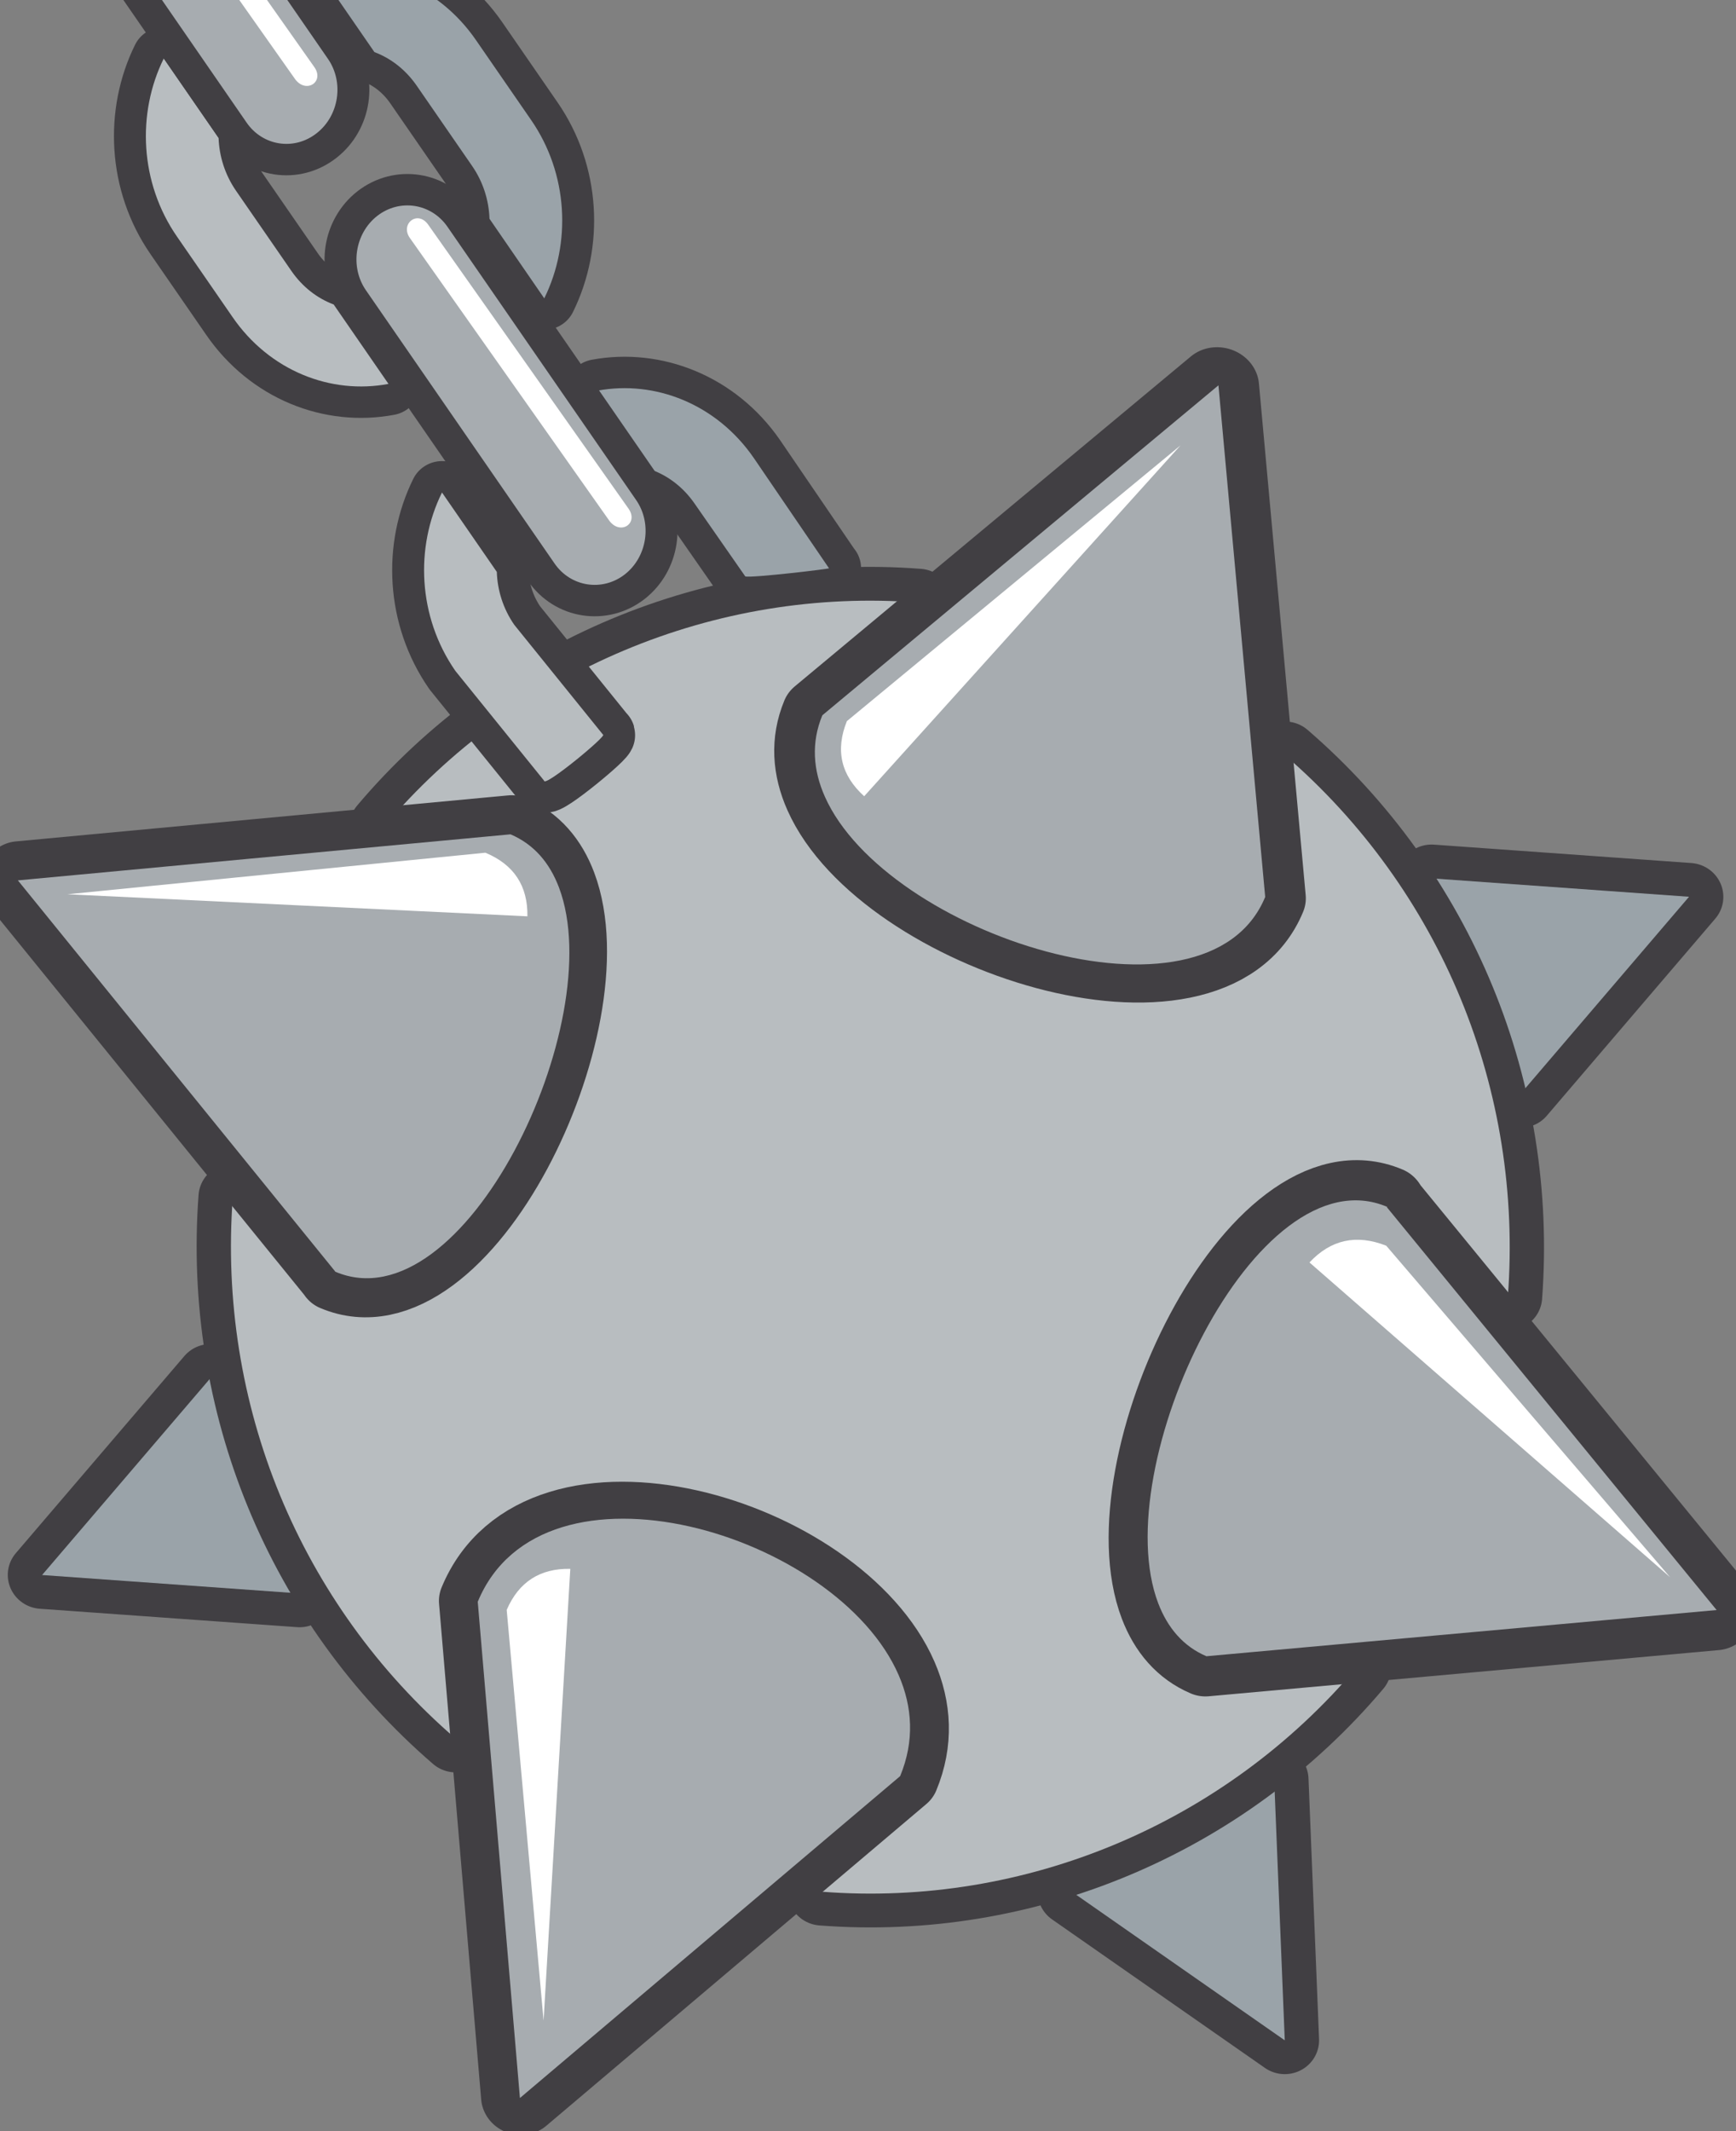 <?xml version="1.0" encoding="UTF-8" standalone="no"?>
<!DOCTYPE svg PUBLIC "-//W3C//DTD SVG 1.1//EN" "http://www.w3.org/Graphics/SVG/1.1/DTD/svg11.dtd">
<svg width="100%" height="100%" viewBox="0 0 110 135" version="1.1" xmlns="http://www.w3.org/2000/svg" xmlns:xlink="http://www.w3.org/1999/xlink" xml:space="preserve" xmlns:serif="http://www.serif.com/" style="fill-rule:evenodd;clip-rule:evenodd;stroke-linejoin:round;stroke-miterlimit:2;">
    <rect x="0" y="0" width="110" height="135" fill="#808080" stroke="none"/>
    <g transform="matrix(0.043,0.858,-0.863,0.044,115.782,29.758)">
        <g transform="matrix(0.199,-1.05,1.064,0.199,-35.243,116.256)">
            <g transform="matrix(1.59,0.059,-0.066,1.555,-32.881,-41.845)">
                <path d="M81.991,102.866L79.551,91.705C77.349,94.263 74.738,96.412 71.821,98.066L81.991,102.866Z" style="fill:none;fill-rule:nonzero;stroke:rgb(65,63,67);stroke-width:2.96px;"/>
                <path d="M81.991,102.866L79.551,91.705C77.349,94.263 74.738,96.412 71.821,98.066L81.991,102.866Z" style="fill:rgb(154,163,169);fill-rule:nonzero;"/>
            </g>
            <g transform="matrix(1.574,0.231,-0.236,1.538,-17.863,-51.704)">
                <path d="M37.875,94.151C36.634,93.016 35.446,91.804 34.373,90.447C33.301,89.089 32.384,87.657 31.571,86.17L27.002,96.514L37.875,94.151Z" style="fill:none;fill-rule:nonzero;stroke:rgb(65,63,67);stroke-width:2.96px;"/>
                <path d="M37.875,94.151C36.634,93.016 35.446,91.804 34.373,90.447C33.301,89.089 32.384,87.657 31.571,86.17L27.002,96.514L37.875,94.151Z" style="fill:rgb(154,163,169);fill-rule:nonzero;"/>
            </g>
            <g transform="matrix(1.574,0.231,-0.236,1.538,-19.269,-49.949)">
                <path d="M76.705,49.041C77.946,50.175 79.133,51.387 80.206,52.745C81.278,54.103 82.197,55.536 83.009,57.022L87.577,46.678L76.705,49.041Z" style="fill:none;fill-rule:nonzero;stroke:rgb(65,63,67);stroke-width:2.96px;"/>
                <path d="M76.705,49.041C77.946,50.175 79.133,51.387 80.206,52.745C81.278,54.103 82.197,55.536 83.009,57.022L87.577,46.678L76.705,49.041Z" style="fill:rgb(154,163,169);fill-rule:nonzero;"/>
            </g>
            <g transform="matrix(1.574,0.231,-0.236,1.538,-18.167,-50.132)">
                <path d="M82.562,83.321L78.694,84.773C78.419,84.881 78.114,84.911 77.815,84.886C76.386,84.721 75.141,83.998 74.182,82.784C71.265,79.092 71.647,71.481 73.944,67.146C75.398,64.389 77.545,63.029 79.961,63.297C80.251,63.331 80.55,63.441 80.799,63.61L84.293,65.91C83.359,61.503 81.433,57.419 78.711,53.974C75.99,50.53 72.489,47.742 68.468,45.875L69.93,49.848C70.038,50.132 70.071,50.445 70.049,50.751C69.785,53.412 67.861,55.471 64.77,56.386C60.304,57.703 53.247,56.552 50.282,52.799C49.243,51.483 48.775,49.933 48.935,48.325C48.964,48.028 49.068,47.723 49.23,47.47L51.439,43.921C42.844,45.733 35.602,51.694 32.044,59.883L35.911,58.431C36.187,58.324 36.491,58.293 36.791,58.318C38.256,58.488 39.546,59.225 40.528,60.469C43.436,64.152 43.07,71.699 40.806,75.99C39.32,78.791 37.132,80.184 34.654,79.898C34.365,79.865 34.065,79.755 33.816,79.586L30.322,77.286C31.256,81.693 33.183,85.776 35.904,89.222C38.626,92.666 42.126,95.454 46.148,97.321L44.687,93.347C44.577,93.064 44.544,92.751 44.566,92.446C44.878,89.303 47.017,86.914 50.43,85.905C55.254,84.48 61.393,86.114 64.115,89.559C65.334,91.102 65.873,92.949 65.68,94.89C65.65,95.186 65.546,95.491 65.385,95.744L63.175,99.294C71.769,97.481 79.012,91.52 82.57,83.331L82.562,83.321Z" style="fill:none;fill-rule:nonzero;stroke:rgb(65,63,67);stroke-width:2.96px;"/>
                <path d="M82.562,83.321L78.694,84.773C78.419,84.881 78.114,84.911 77.815,84.886C76.386,84.721 75.141,83.998 74.182,82.784C71.265,79.092 71.647,71.481 73.944,67.146C75.398,64.389 77.545,63.029 79.961,63.297C80.251,63.331 80.55,63.441 80.799,63.61L84.293,65.91C83.359,61.503 81.433,57.419 78.711,53.974C75.99,50.53 72.489,47.742 68.468,45.875L69.93,49.848C70.038,50.132 70.071,50.445 70.049,50.751C69.785,53.412 67.861,55.471 64.77,56.386C60.304,57.703 53.247,56.552 50.282,52.799C49.243,51.483 48.775,49.933 48.935,48.325C48.964,48.028 49.068,47.723 49.23,47.47L51.439,43.921C42.844,45.733 35.602,51.694 32.044,59.883L35.911,58.431C36.187,58.324 36.491,58.293 36.791,58.318C38.256,58.488 39.546,59.225 40.528,60.469C43.436,64.152 43.07,71.699 40.806,75.99C39.32,78.791 37.132,80.184 34.654,79.898C34.365,79.865 34.065,79.755 33.816,79.586L30.322,77.286C31.256,81.693 33.183,85.776 35.904,89.222C38.626,92.666 42.126,95.454 46.148,97.321L44.687,93.347C44.577,93.064 44.544,92.751 44.566,92.446C44.878,89.303 47.017,86.914 50.43,85.905C55.254,84.48 61.393,86.114 64.115,89.559C65.334,91.102 65.873,92.949 65.68,94.89C65.65,95.186 65.546,95.491 65.385,95.744L63.175,99.294C71.769,97.481 79.012,91.52 82.57,83.331L82.562,83.321Z" style="fill:rgb(184,189,192);fill-rule:nonzero;"/>
            </g>
            <g transform="matrix(1.781,0.261,-0.282,1.836,-33.751,-74.862)">
                <path d="M79.767,65.257C74.377,64.635 72.297,77.277 75.676,81.555C76.278,82.316 77.051,82.816 78.009,82.927L96.168,76.094L79.765,65.275L79.767,65.257Z" style="fill:none;fill-rule:nonzero;stroke:rgb(65,63,67);stroke-width:2.96px;"/>
                <path d="M79.767,65.257C74.377,64.635 72.297,77.277 75.676,81.555C76.278,82.316 77.051,82.816 78.009,82.927L96.168,76.094L79.765,65.275L79.767,65.257Z" style="fill:rgb(167,172,176);fill-rule:nonzero;"/>
                <g transform="matrix(0.482,0.313,-0.444,0.684,70.434,26.111)">
                    <path d="M81.26,34.892L50.045,38.352C49.857,36.951 50.686,35.89 52.578,35.186L81.26,34.892Z" style="fill:white;"/>
                </g>
            </g>
            <g transform="matrix(1.718,0.252,-0.275,1.787,-19.402,-68.232)">
                <path d="M34.813,77.935C40.311,78.568 42.427,66.035 38.998,61.695C38.373,60.904 37.573,60.39 36.56,60.273L18.402,67.106L34.806,77.924L34.813,77.935Z" style="fill:none;fill-rule:nonzero;stroke:rgb(65,63,67);stroke-width:2.96px;"/>
                <path d="M34.813,77.935C40.311,78.568 42.427,66.035 38.998,61.695C38.373,60.904 37.573,60.39 36.56,60.273L18.402,67.106L34.806,77.924L34.813,77.935Z" style="fill:rgb(167,172,176);fill-rule:nonzero;"/>
                <g transform="matrix(-0.533,0.213,0.302,0.758,53.211,23.332)">
                    <path d="M81.26,34.892L50.045,38.352C49.857,36.951 50.686,35.89 52.578,35.186L81.26,34.892Z" style="fill:white;"/>
                </g>
            </g>
            <g transform="matrix(1.786,0.262,-0.258,1.676,-27.34,-66.705)">
                <path d="M53.352,111.331L63.744,94.667C63.896,93.151 63.447,91.856 62.602,90.786C58.817,85.994 47.137,85.9 46.464,92.664L53.344,111.321L53.352,111.331Z" style="fill:none;fill-rule:nonzero;stroke:rgb(65,63,67);stroke-width:2.96px;"/>
                <path d="M53.352,111.331L63.744,94.667C63.896,93.151 63.447,91.856 62.602,90.786C58.817,85.994 47.137,85.9 46.464,92.664L53.344,111.321L53.352,111.331Z" style="fill:rgb(167,172,176);fill-rule:nonzero;"/>
                <g transform="matrix(0.209,0.535,0.76,-0.297,9.877,74.975)">
                    <path d="M81.26,34.892L50.045,38.352C49.857,36.951 50.686,35.89 52.578,35.186L81.26,34.892Z" style="fill:white;"/>
                </g>
            </g>
            <g transform="matrix(1.872,0.275,-0.265,1.726,-35.404,-59.95)">
                <path d="M61.246,31.863L50.853,48.527C50.739,49.673 51.095,50.686 51.778,51.549C55.311,56.024 67.544,56.463 68.125,50.519L61.246,31.863Z" style="fill:none;fill-rule:nonzero;stroke:rgb(65,63,67);stroke-width:2.96px;"/>
                <path d="M61.246,31.863L50.853,48.527C50.739,49.673 51.095,50.686 51.778,51.549C55.311,56.024 67.544,56.463 68.125,50.519L61.246,31.863Z" style="fill:rgb(167,172,176);fill-rule:nonzero;"/>
                <g transform="matrix(0.313,-0.482,0.684,0.444,11.243,58.198)">
                    <path d="M81.26,34.892L50.045,38.352C49.857,36.951 50.686,35.89 52.578,35.186L81.26,34.892Z" style="fill:white;"/>
                </g>
            </g>
        </g>
        <g transform="matrix(0.03,-0.993,1.006,0.03,-27.107,115.438)">
            <g transform="matrix(1.574,0.231,-0.236,1.538,-18.167,-50.132)">
                <path d="M45.651,44.685L41.52,39.974C39.48,37.674 36.501,36.92 33.93,37.758L36.933,41.146C37.719,41.333 38.47,41.775 39.081,42.463L41.852,45.563C42.161,45.609 45.87,44.667 45.651,44.685Z" style="fill:none;fill-rule:nonzero;stroke:rgb(65,63,67);stroke-width:2.96px;"/>
                <path d="M45.651,44.685L41.52,39.974C39.48,37.674 36.501,36.92 33.93,37.758L36.933,41.146C37.719,41.333 38.47,41.775 39.081,42.463L41.852,45.563C42.161,45.609 45.87,44.667 45.651,44.685Z" style="fill:rgb(154,163,169);fill-rule:nonzero;"/>
            </g>
            <g transform="matrix(1.574,0.231,-0.236,1.538,-18.167,-50.132)">
                <path d="M29.234,25.509L26.202,22.09C24.161,19.791 21.183,19.025 18.611,19.876L21.613,23.262C22.4,23.452 23.151,23.893 23.762,24.581L26.793,27.998C27.405,28.686 27.777,29.513 27.917,30.367L30.919,33.762C31.834,31.031 31.274,27.808 29.234,25.509Z" style="fill:none;fill-rule:nonzero;stroke:rgb(65,63,67);stroke-width:2.96px;"/>
                <path d="M29.234,25.509L26.202,22.09C24.161,19.791 21.183,19.025 18.611,19.876L21.613,23.262C22.4,23.452 23.151,23.893 23.762,24.581L26.793,27.998C27.405,28.686 27.777,29.513 27.917,30.367L30.919,33.762C31.834,31.031 31.274,27.808 29.234,25.509Z" style="fill:rgb(154,163,169);fill-rule:nonzero;"/>
            </g>
            <g transform="matrix(1.574,0.231,-0.236,1.538,-18.167,-50.132)">
                <path d="M24.272,38.679L21.269,35.293C20.482,35.104 19.731,34.663 19.12,33.975L16.087,30.557C15.478,29.869 15.105,29.041 14.965,28.189L11.963,24.803C11.049,27.522 11.608,30.756 13.657,33.056L16.69,36.475C18.72,38.775 21.689,39.528 24.272,38.679Z" style="fill:none;fill-rule:nonzero;stroke:rgb(65,63,67);stroke-width:2.96px;"/>
                <path d="M24.272,38.679L21.269,35.293C20.482,35.104 19.731,34.663 19.12,33.975L16.087,30.557C15.478,29.869 15.105,29.041 14.965,28.189L11.963,24.803C11.049,27.522 11.608,30.756 13.657,33.056L16.69,36.475C18.72,38.775 21.689,39.528 24.272,38.679Z" style="fill:rgb(184,189,192);fill-rule:nonzero;"/>
            </g>
            <g transform="matrix(1.574,0.231,-0.236,1.538,-18.167,-50.132)">
                <path d="M33.835,56.294C33.877,56.632 36.507,53.776 36.265,53.795L31.518,49.189C30.907,48.502 30.533,47.674 30.395,46.821L27.392,43.436C26.478,46.156 27.037,49.388 29.088,51.69L33.835,56.294Z" style="fill:none;fill-rule:nonzero;stroke:rgb(65,63,67);stroke-width:2.96px;"/>
                <path d="M33.835,56.294C33.877,56.632 36.507,53.776 36.265,53.795L31.518,49.189C30.907,48.502 30.533,47.674 30.395,46.821L27.392,43.436C26.478,46.156 27.037,49.388 29.088,51.69L33.835,56.294Z" style="fill:rgb(184,189,192);fill-rule:nonzero;"/>
            </g>
            <g transform="matrix(1.574,0.231,-0.236,1.538,-18.167,-50.132)">
                <path d="M36.296,46.182C37.222,45.233 37.255,43.64 36.368,42.64L26.032,30.99C25.145,29.99 23.664,29.948 22.737,30.897C21.812,31.846 21.779,33.438 22.666,34.438L33.002,46.089C33.889,47.088 35.369,47.13 36.296,46.182Z" style="fill:none;fill-rule:nonzero;stroke:rgb(65,63,67);stroke-width:2.96px;"/>
                <path d="M36.296,46.182C37.222,45.233 37.255,43.64 36.368,42.64L26.032,30.99C25.145,29.99 23.664,29.948 22.737,30.897C21.812,31.846 21.779,33.438 22.666,34.438L33.002,46.089C33.889,47.088 35.369,47.13 36.296,46.182Z" style="fill:rgb(167,172,176);fill-rule:nonzero;"/>
            </g>
            <g transform="matrix(1.574,0.231,-0.236,1.538,-20.349,-53.019)">
                <path d="M21.078,29.027C22.005,28.078 22.037,26.486 21.15,25.487L10.815,13.834C9.928,12.835 8.446,12.793 7.52,13.743C6.593,14.691 6.562,16.283 7.449,17.282L17.784,28.934C18.671,29.945 20.152,29.986 21.078,29.027Z" style="fill:none;fill-rule:nonzero;stroke:rgb(65,63,67);stroke-width:2.96px;"/>
                <path d="M21.078,29.027C22.005,28.078 22.037,26.486 21.15,25.487L10.815,13.834C9.928,12.835 8.446,12.793 7.52,13.743C6.593,14.691 6.562,16.283 7.449,17.282L17.784,28.934C18.671,29.945 20.152,29.986 21.078,29.027Z" style="fill:rgb(167,172,176);fill-rule:nonzero;"/>
            </g>
            <g transform="matrix(0.32,-0.208,0.871,1.28,-12.606,-1.943)">
                <path d="M49.99,12.284L49.99,28.73C50.077,29.608 45.757,29.606 45.621,28.73L45.621,12.284C45.672,11.465 50.046,11.406 49.99,12.284Z" style="fill:white;"/>
            </g>
            <g transform="matrix(0.32,-0.208,0.871,1.28,-35.139,-34.768)">
                <path d="M49.99,12.284L49.99,28.73C50.077,29.608 45.757,29.606 45.621,28.73L45.621,12.284C45.672,11.465 50.046,11.406 49.99,12.284Z" style="fill:white;"/>
            </g>
        </g>
    </g>
</svg>
